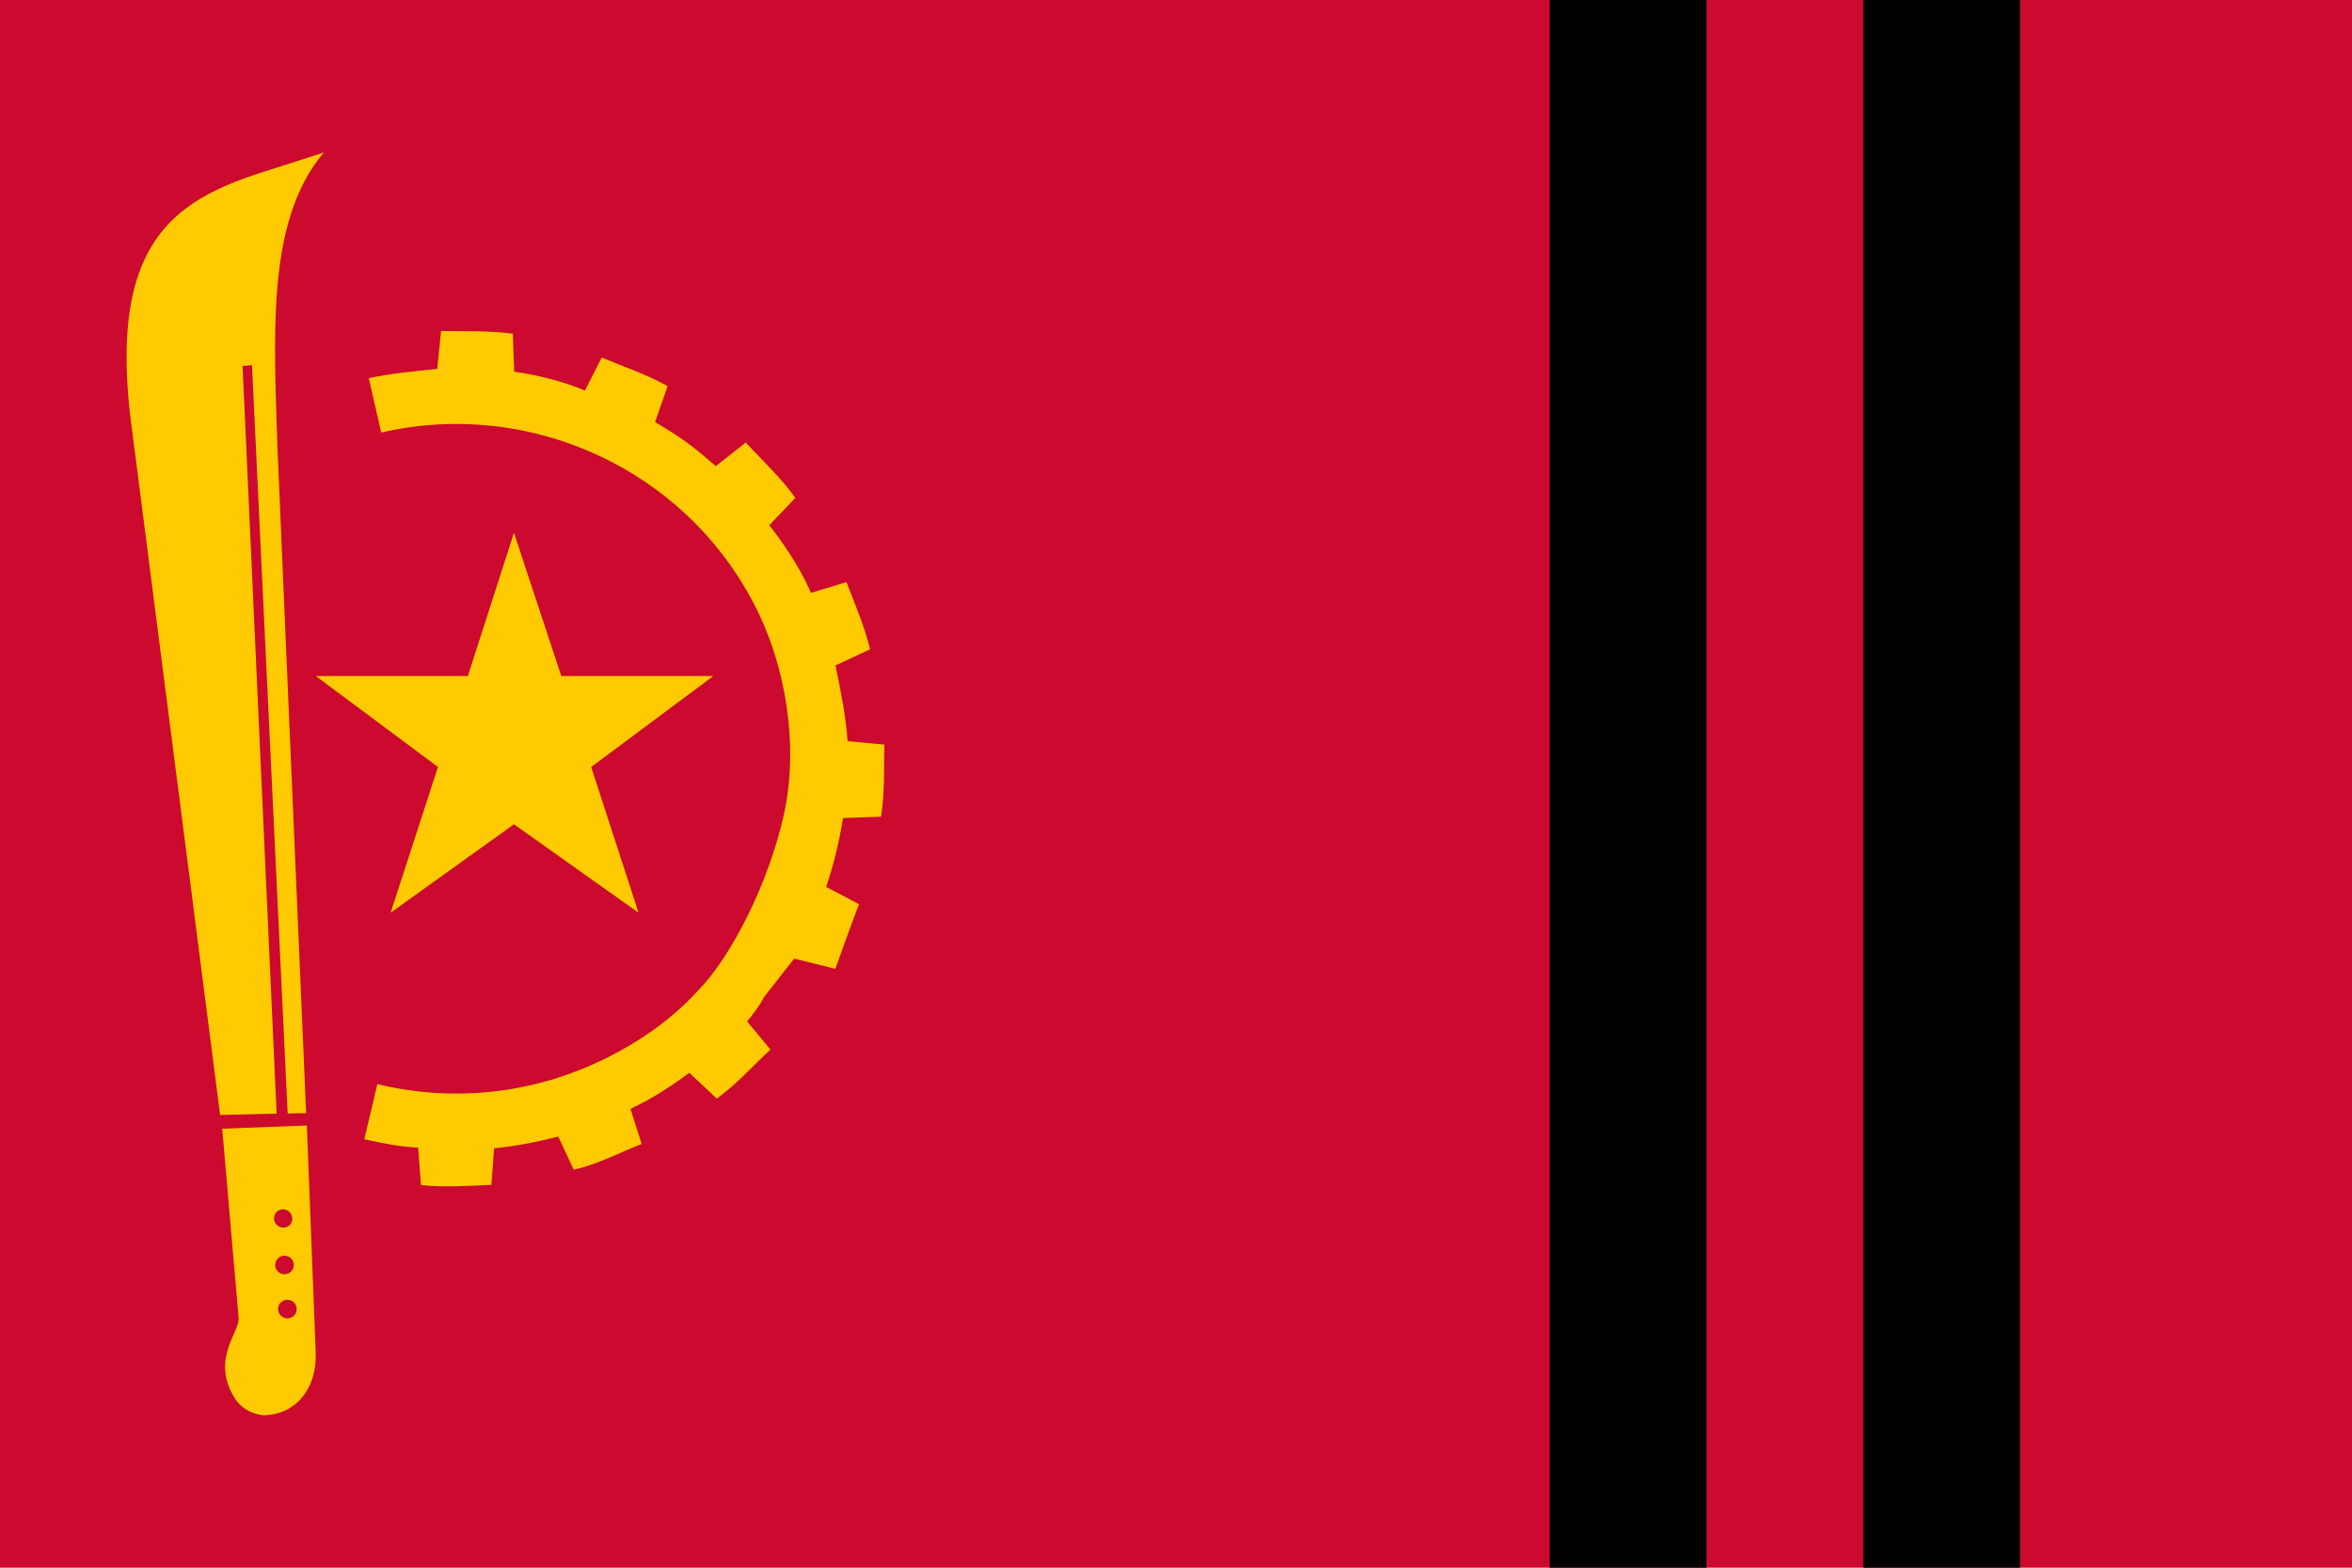 <?xml version="1.0" encoding="UTF-8" standalone="no"?>
<!-- Created with Inkscape (http://www.inkscape.org/) -->

<svg
   width="150mm"
   height="100mm"
   viewBox="0 0 150 100"
   version="1.1"
   id="svg5"
   inkscape:version="1.2 (dc2aedaf03, 2022-05-15)"
   sodipodi:docname="badondo.svg"
   xmlns:inkscape="http://www.inkscape.org/namespaces/inkscape"
   xmlns:sodipodi="http://sodipodi.sourceforge.net/DTD/sodipodi-0.dtd"
   xmlns="http://www.w3.org/2000/svg"
   xmlns:svg="http://www.w3.org/2000/svg">
  <sodipodi:namedview
     id="namedview7"
     pagecolor="#ffffff"
     bordercolor="#666666"
     borderopacity="1.0"
     inkscape:showpageshadow="2"
     inkscape:pageopacity="0.0"
     inkscape:pagecheckerboard="0"
     inkscape:deskcolor="#d1d1d1"
     inkscape:document-units="mm"
     showgrid="false"
     inkscape:zoom="0.26362494"
     inkscape:cx="-434.32916"
     inkscape:cy="682.7882"
     inkscape:window-width="1920"
     inkscape:window-height="1017"
     inkscape:window-x="-8"
     inkscape:window-y="-8"
     inkscape:window-maximized="1"
     inkscape:current-layer="layer1" />
  <defs
     id="defs2" />
  <g
     inkscape:label="Layer 1"
     inkscape:groupmode="layer"
     id="layer1"
     transform="translate(-10.645,-60.678)">
    <rect
       style="fill:#cc092f;fill-opacity:1;stroke:none;stroke-width:6.388;stroke-linecap:round;stroke-linejoin:round"
       id="rect401"
       width="150"
       height="100"
       x="10.645"
       y="60.678" />
    <path
       d="m 30.788,103.803 h 9.695 l 2.94,-9.138 3.019,9.138 h 9.694 l -7.787,5.801 3.019,9.296 -7.944,-5.642 -7.866,5.642 3.019,-9.296 z"
       fill="#ffcb00"
       fill-rule="evenodd"
       id="path238-5"
       style="stroke-width:0.265" />
    <path
       d="m 61.293,121.828 -1.939,2.474 -4.182,-0.445 c 2.132,-2.183 4.485,-6.842 5.452,-11.159 1.042,-4.657 -0.023,-9.532 -1.489,-12.675 C 54.81,90.747 44.557,86.042 34.959,88.27 l -0.795,-3.468 c 1.342,-0.297 3.008,-0.45 4.367,-0.591 l 0.245,-2.416 c 1.487,0.018 3.112,-0.027 4.574,0.169 l 0.09,2.426 c 1.462,0.196 3.342,0.678 4.508,1.204 l 1.075,-2.109 c 1.363,0.57 2.927,1.101 4.196,1.826 l -0.796,2.29 c 1.666,0.99 2.359,1.48 3.868,2.813 l 1.913,-1.506 c 0.994,1.072 2.329,2.328 3.164,3.528 l -1.661,1.748 c 0.716,0.901 1.857,2.527 2.532,4.027 0.04,0.09 0.081,0.195 0.123,0.286 l 2.266,-0.688 c 0.519,1.348 1.168,2.856 1.506,4.288 l -2.206,1.029 c 0.315,1.497 0.679,3.338 0.771,4.829 l 2.35,0.221 c -0.039,1.443 0.027,3.112 -0.214,4.595 l -2.425,0.09 c -0.241,1.483 -0.592,2.962 -1.076,4.394 l 2.103,1.102 c -0.213,0.483 -1.328,3.59 -1.52,4.119 z m -1.939,2.474 c -0.175,0.42 -0.866,1.318 -1.063,1.526 l 1.489,1.8 c -1.071,0.994 -2.15,2.209 -3.419,3.13 l -1.755,-1.648 c -1.18,0.879 -2.402,1.668 -3.753,2.298 l 0.716,2.243 c -1.302,0.498 -2.792,1.302 -4.335,1.638 l -0.987,-2.116 c -1.367,0.362 -2.729,0.614 -4.089,0.754 l -0.175,2.331 c -1.291,0.053 -2.984,0.184 -4.491,0.01 l -0.179,-2.384 c -1.177,-0.055 -2.327,-0.286 -3.432,-0.539 l 0.83,-3.512 c 4.572,1.103 9.494,0.726 14.088,-1.416 2.432,-1.134 4.63,-2.651 6.373,-4.56 z"
       fill="#ffcb00"
       fill-rule="evenodd"
       id="path240"
       style="stroke-width:0.165"
       sodipodi:nodetypes="cccssccccccccccccccccccccccccccccccccccccccccccscc" />
    <path
       d="m 28.991,131.704 -2.275,-47.734 -0.601,0.052 2.173,47.692 -3.605,0.086 -5.599,-43.571 c -1.626,-11.704 2.403,-14.566 7.809,-16.406 l 4.411,-1.419 c -3.648,4.306 -3.198,11.395 -2.958,18.973 l 1.823,42.305 z m -0.471,12.858 a 0.59,0.59 0 0 1 0.074,-0.833 0.59,0.59 0 0 1 0.832,0.072 c 0.21,0.251 0.178,0.624 -0.071,0.834 a 0.592,0.592 0 0 1 -0.835,-0.073 m -0.182,-2.814 a 0.593,0.593 0 0 1 0.073,-0.834 0.592,0.592 0 1 1 -0.073,0.834 m -0.075,-2.973 c -0.21,-0.25 -0.178,-0.623 0.072,-0.833 a 0.592,0.592 0 0 1 0.76,0.906 c -0.25,0.209 -0.622,0.177 -0.832,-0.073 m 2.513,8.099 -0.562,-14.403 -5.397,0.206 1.045,12.044 c 0.085,0.966 -1.814,2.662 -0.23,5.169 0.647,1.016 1.826,1.061 1.826,1.061 2.017,-0.021 3.437,-1.668 3.317,-4.077"
       fill="#ffcb00"
       fill-rule="evenodd"
       id="path242"
       style="stroke-width:0.265" />
    <rect
       style="fill:#000000;fill-opacity:1;stroke:#000000;stroke-width:4;stroke-opacity:0;paint-order:stroke markers fill"
       id="rect1144-1"
       width="10"
       height="100"
       x="109.478"
       y="60.678" />
    <rect
       style="fill:#000000;fill-opacity:1;stroke:#000000;stroke-width:4;stroke-opacity:0;paint-order:stroke markers fill"
       id="rect1144-1-3"
       width="10"
       height="100"
       x="129.478"
       y="60.678" />
  </g>
</svg>
